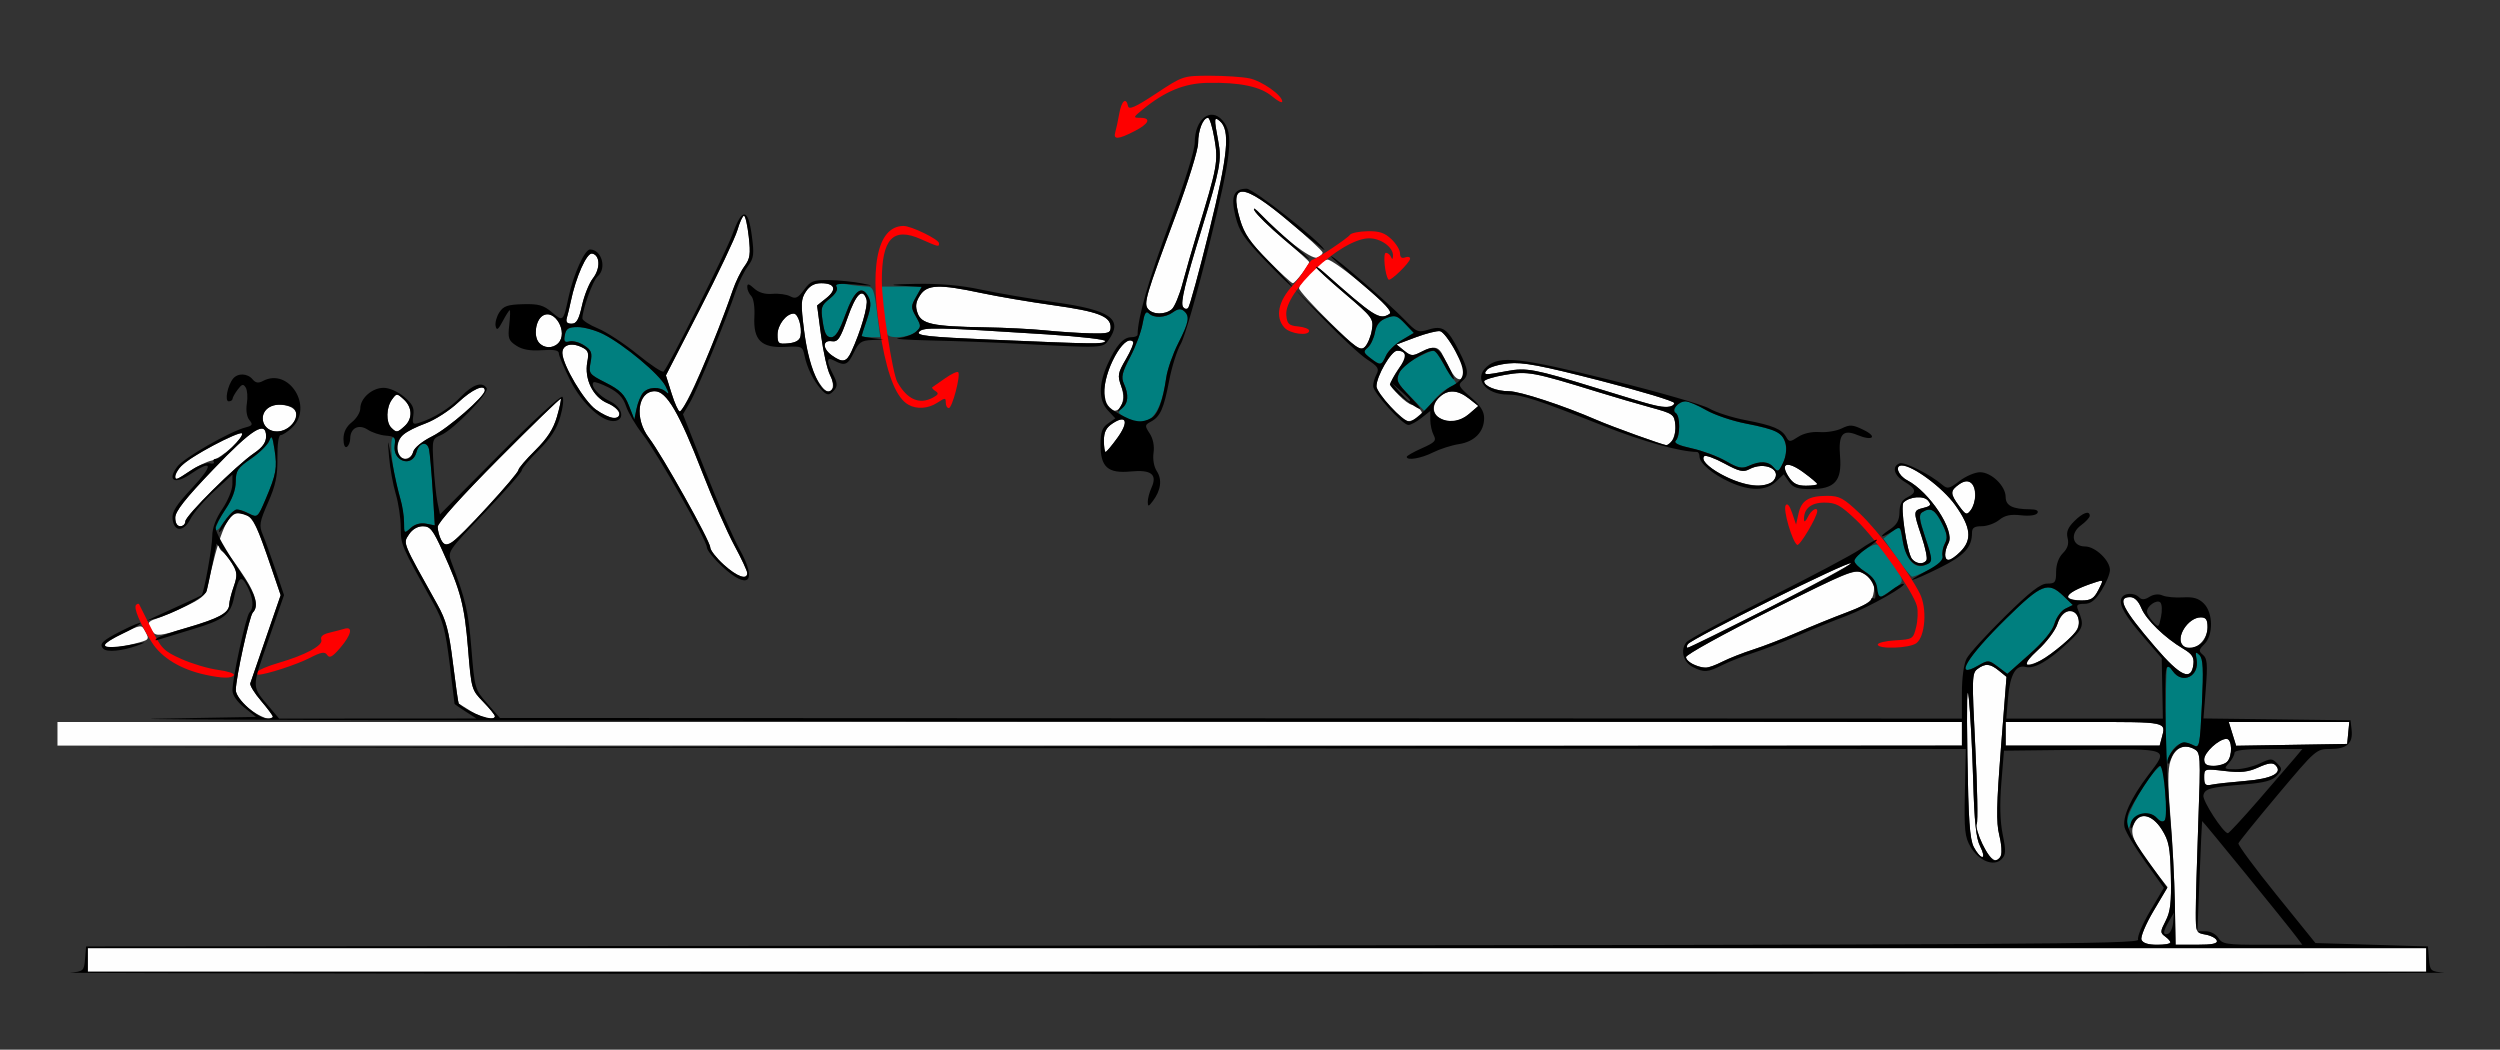 <?xml version="1.0" encoding="UTF-8" standalone="no"?>
<!-- Created with Inkscape (http://www.inkscape.org/) -->

<svg
   xmlns:dc="http://purl.org/dc/elements/1.1/"
   xmlns:cc="http://creativecommons.org/ns#"
   xmlns:rdf="http://www.w3.org/1999/02/22-rdf-syntax-ns#"
   xmlns:svg="http://www.w3.org/2000/svg"
   xmlns="http://www.w3.org/2000/svg"
   xmlns:sodipodi="http://sodipodi.sourceforge.net/DTD/sodipodi-0.dtd"
   xmlns:inkscape="http://www.inkscape.org/namespaces/inkscape"
   id="svg3366"
   version="1.1"
   inkscape:version="0.91 r13725"
   width="694.393"
   height="291.562"
   viewBox="0 0 694.393 291.562"
   sodipodi:docname="bb950800.svg">
  <rect x="0" y="0" width="694.393" height="291.562" fill="#333333" stroke="none"/>
  <defs
     id="defs3370" />
  <sodipodi:namedview
     pagecolor="#ffffff"
     bordercolor="#666666"
     borderopacity="1"
     objecttolerance="10"
     gridtolerance="10"
     guidetolerance="10"
     inkscape:pageopacity="0"
     inkscape:pageshadow="2"
     inkscape:window-width="1389"
     inkscape:window-height="740"
     id="namedview3368"
     showgrid="false"
     inkscape:zoom="1.8001346"
     inkscape:cx="347.19626"
     inkscape:cy="145.78125"
     inkscape:window-x="0"
     inkscape:window-y="0"
     inkscape:window-maximized="0"
     inkscape:current-layer="svg3366" />
  <g
     id="g3376"
     transform="translate(-1.791,-1.961)">
    <path
       style="fill:#fefefe"
       d="m 26.168,268.594 0,-3.281 324.766,0 324.766,0 0,3.281 0,3.281 -324.766,0 -324.766,0 0,-3.281 z m 570.429,-5.632 c -0.299,-0.78 1.205,-4.359 3.358,-7.995 l 3.898,-6.582 -2.722,-3.489 c -6.374,-8.169 -7.792,-11.022 -6.792,-13.66 1.472,-3.885 5.085,-3.364 7.92,1.142 1.967,3.125 2.313,4.908 2.503,12.891 0.175,7.372 -0.12,9.919 -1.446,12.477 -1.529,2.948 -1.541,3.305 -0.155,4.322 2.369,1.738 1.811,2.308 -2.256,2.308 -2.495,0 -3.95,-0.477 -4.308,-1.413 z m 9.28,-10.073 c -0.109,-6.315 -0.663,-17.085 -1.232,-23.931 -0.766,-9.213 -0.76,-13.283 0.021,-15.658 1.182,-3.592 3.656,-4.852 6.514,-3.318 1.86,0.998 1.889,1.493 1.204,20.443 -0.386,10.681 -0.702,21.944 -0.702,25.031 0,5.464 0.071,5.624 2.727,6.094 1.5,0.265 2.902,1.01 3.115,1.654 0.284,0.855 -1.21,1.171 -5.53,1.17 l -5.919,-0.002 -0.197,-11.483 z m -53.496,-16.542 c -1.179,-2.525 -1.866,-5.042 -1.526,-5.593 0.34,-0.551 0.151,-10.176 -0.418,-21.389 -0.969,-19.078 -0.929,-20.465 0.611,-21.595 2.218,-1.627 3.498,-1.521 5.977,0.492 l 2.092,1.699 -1.555,19.783 c -1.222,15.541 -1.325,20.701 -0.48,24.064 2.028,8.079 -1.28,9.865 -4.701,2.538 z m -2.356,0.891 c -1.128,-2.189 -1.497,-7.495 -1.777,-25.547 -0.228,-14.75 -0.087,-20.305 0.4,-15.753 0.414,3.867 0.954,14.044 1.2,22.614 0.34,11.839 0.81,16.288 1.959,18.516 0.831,1.613 1.091,2.932 0.577,2.932 -0.514,0 -1.575,-1.243 -2.359,-2.762 z m 63.993,-19.343 c 0,-2.451 0.007,-2.453 5.696,-1.791 4.497,0.524 6.471,0.313 9.377,-1.002 2.725,-1.233 3.954,-1.391 4.732,-0.611 2.146,2.153 -0.964,3.775 -8.408,4.387 -3.955,0.325 -8.137,0.789 -9.293,1.03 -1.757,0.367 -2.103,0.036 -2.103,-2.014 z m 0,-5.014 c 0,-1.936 4.093,-5.693 6.201,-5.693 1.598,0 1.714,4.81 0.154,6.375 -0.617,0.619 -2.299,1.125 -3.738,1.125 -1.961,0 -2.617,-0.453 -2.617,-1.807 z m -596.262,-7.099 0,-3.281 264.486,0 264.486,0 0,3.281 0,3.281 -264.486,0 -264.486,0 0,-3.281 z m 541.121,0 0,-3.281 21.963,0 c 23.274,0 22.601,-0.14 21.374,4.453 l -0.564,2.109 -21.386,0 -21.386,0 0,-3.281 z m 62.99,0.021 -1.029,-3.302 16.742,0 16.742,0 -0.293,3.047 -0.293,3.047 -15.421,0.256 -15.421,0.256 -1.029,-3.302 z M 70.794,198.628 c -2.158,-1.768 -3.505,-3.68 -3.505,-4.975 0,-3.391 3.774,-20.601 4.731,-21.574 1.613,-1.64 0.9,-4.844 -2.111,-9.496 -3.849,-5.945 -7.293,-10.176 -7.293,-8.96 0,0.525 0.455,1.236 1.01,1.58 0.556,0.344 1.761,1.865 2.679,3.379 1.472,2.428 1.523,3.162 0.433,6.226 -0.68,1.91 -1.255,4.16 -1.277,4.999 -0.065,2.427 -2.197,3.626 -11.455,6.444 -7.874,2.396 -8.788,2.502 -9.848,1.141 -1.648,-2.117 -1.468,-2.799 0.935,-3.538 1.157,-0.356 4.725,-1.866 7.929,-3.356 4.636,-2.155 5.935,-3.233 6.361,-5.275 2.897,-13.905 5.677,-20.935 8.216,-20.782 4.18,0.252 4.81,1.274 9.769,15.835 l 2.382,6.995 -4.051,11.755 c -2.228,6.465 -4.201,12.194 -4.385,12.73 -0.184,0.536 1.148,2.712 2.961,4.837 1.813,2.124 3.295,4.111 3.295,4.416 0,1.469 -3.637,0.191 -6.776,-2.381 z m 61.916,0.948 c -1.799,-1.089 -3.379,-2.074 -3.511,-2.19 -0.132,-0.116 -0.851,-5.158 -1.599,-11.205 -1.125,-9.098 -1.873,-11.913 -4.334,-16.322 -9.82,-17.589 -9.547,-16.917 -7.907,-19.428 0.944,-1.445 2.39,-2.306 3.874,-2.306 2.036,0 2.808,0.968 5.51,6.915 5.04,11.094 6.074,15.07 7.055,27.116 0.914,11.221 0.97,11.419 4.19,14.726 1.795,1.844 3.264,3.651 3.264,4.016 0,1.298 -3.321,0.627 -6.542,-1.323 z m 467.757,-17.841 c -9.161,-10.684 -10.794,-13.922 -7.022,-13.922 1.213,0 2.299,1.061 3.132,3.062 1.356,3.256 6.496,8.242 11.626,11.278 2.456,1.454 3.053,2.361 2.829,4.298 -0.555,4.801 -3.551,3.464 -10.564,-4.716 z m -128.271,4.798 c -1.157,-0.466 -2.103,-1.396 -2.103,-2.065 0,-0.669 10.482,-6.461 23.293,-12.87 21.34,-10.676 23.497,-11.56 25.727,-10.54 2.875,1.314 3.728,3.107 2.953,6.204 -0.445,1.777 -2.009,2.8 -7.344,4.799 -3.728,1.397 -9.933,3.919 -13.788,5.603 -3.855,1.684 -9.322,3.8 -12.15,4.702 -2.827,0.902 -6.701,2.426 -8.608,3.386 -3.825,1.927 -4.881,2.03 -7.981,0.78 z m 95.59,-3.981 c 2.439,-2.215 4.885,-5.467 5.464,-7.266 1.22,-3.786 4.712,-5.042 5.663,-2.036 0.844,2.668 -0.145,4.434 -4.463,7.965 -4.625,3.782 -7.413,5.347 -9.526,5.347 -1.003,0 0.013,-1.422 2.861,-4.01 z M 30.841,181.133 c 0,-0.408 2.303,-1.875 5.118,-3.26 4.947,-2.434 5.15,-2.458 6.075,-0.726 1.36,2.548 1.381,2.523 -3.196,3.679 -4.867,1.229 -7.997,1.349 -7.997,0.307 z m 439.741,-0.23 c 0.935,-1.518 45.306,-23.527 45.306,-22.473 0,0.794 -43.839,23.445 -45.375,23.445 -0.291,0 -0.26,-0.437 0.069,-0.972 z m 137.518,0.347 c -2.16,-2.167 1.441,-7.812 4.984,-7.812 1.444,0 1.869,0.625 1.869,2.746 0,4.129 -4.484,7.444 -6.854,5.067 z M 576.186,167.841 c -0.517,-0.839 2.76,-2.602 7.842,-4.22 2.057,-0.655 2.066,-0.621 0.596,2.232 -1.227,2.38 -2.063,2.897 -4.685,2.897 -1.756,0 -3.444,-0.409 -3.752,-0.909 z m -373.379,-9.044 c -2.058,-1.865 -3.741,-4.019 -3.741,-4.787 0,-1.735 -13.429,-25.742 -17.003,-30.395 -4.143,-5.395 -3.2,-12.99 1.613,-12.99 3.26,0 6.762,5.984 13.169,22.5 2.9,7.477 6.899,16.599 8.887,20.272 1.987,3.673 3.614,7.153 3.614,7.734 0,2.036 -2.832,1.026 -6.539,-2.334 z m 330.055,-1.583 c -1.376,-1.663 -3.325,-14.722 -2.341,-15.685 1.698,-1.661 5.595,-1.968 6.781,-0.534 0.997,1.205 0.804,1.523 -1.238,2.037 -2.909,0.732 -2.917,0.855 -0.524,7.983 1.042,3.104 1.648,6.043 1.347,6.533 -0.782,1.27 -2.84,1.099 -4.025,-0.334 z m 9.195,-1.182 c 0,-0.807 0.432,-2.278 0.96,-3.268 1.814,-3.401 -5.266,-14.138 -11.474,-17.399 -2.537,-1.333 -3.562,-4.115 -1.516,-4.115 3.065,0 11.38,6.168 14.829,11 4.396,6.158 4.782,9.605 1.448,12.948 -2.631,2.639 -4.248,2.956 -4.248,0.833 z m -417.718,-4.084 c -0.536,-1.004 -0.974,-2.645 -0.974,-3.646 0,-1.108 6.623,-8.485 16.932,-18.858 9.313,-9.371 17.073,-16.896 17.246,-16.723 0.173,0.173 -0.305,2.432 -1.061,5.02 -0.989,3.385 -2.682,5.996 -6.031,9.306 -2.561,2.53 -4.656,4.983 -4.656,5.45 0,1.155 -16.683,19.236 -18.795,20.37 -1.297,0.696 -1.912,0.484 -2.661,-0.92 z m -73.871,-6.204 c 0,-1.757 2.752,-5.255 10.514,-13.359 10.898,-11.38 14.72,-13.769 14.72,-9.2 0,1.67 -0.987,3.045 -3.337,4.647 -4.984,3.398 -19.093,17.397 -19.093,18.945 0,0.741 -0.631,1.348 -1.402,1.348 -0.878,0 -1.402,-0.889 -1.402,-2.38 z m 495.48,-3.237 c -2.53,-3.432 -2.527,-4.233 0.017,-6.021 1.504,-1.056 2.363,-1.163 3.271,-0.407 1.566,1.304 1.541,5.466 -0.047,7.562 -1.121,1.48 -1.382,1.389 -3.241,-1.134 z m -64.172,-7.836 c -4.88,-2.282 -7.74,-4.876 -6.618,-6.001 0.361,-0.363 2.875,0.544 5.585,2.014 4.062,2.204 5.272,2.489 6.891,1.619 4.258,-2.286 9.311,0.08 6.76,3.164 -1.702,2.057 -7.265,1.706 -12.617,-0.797 z m 16.843,-0.24 c -2.524,-3.864 -0.43,-4.552 4.018,-1.32 2.148,1.561 3.906,3.046 3.906,3.301 0,0.255 -1.424,0.463 -3.164,0.463 -2.378,0 -3.56,-0.607 -4.76,-2.444 z M 50.467,134.166 c 0,-1.936 3.733,-4.931 10.631,-8.529 4.048,-2.111 7.594,-3.604 7.88,-3.318 0.956,0.959 -5.676,6.962 -8.341,7.549 -1.447,0.319 -4.136,1.604 -5.975,2.856 -3.672,2.5 -4.195,2.68 -4.195,1.442 z M 112.773,128.75 c -1.195,-1.199 -0.611,-4.72 1.012,-6.102 0.9,-0.766 3.726,-2.168 6.282,-3.115 2.556,-0.947 6.595,-3.55 8.975,-5.784 3.913,-3.672 7.406,-5.241 7.406,-3.327 0,1.655 -10.144,10.493 -14.599,12.719 -2.795,1.397 -4.994,3.191 -5.286,4.312 -0.486,1.865 -2.528,2.563 -3.791,1.296 z m 195.639,-4.423 c 0,-2.385 0.605,-3.571 2.436,-4.775 3.852,-2.532 4.538,-0.432 1.316,4.03 -1.556,2.155 -3.037,3.918 -3.291,3.918 -0.254,0 -0.461,-1.428 -0.461,-3.173 z m 148.131,-1.403 c -4.112,-1.465 -9.159,-3.395 -11.215,-4.289 -9.262,-4.025 -21.405,-8.01 -24.407,-8.01 -3.448,0 -6.902,-1.376 -6.902,-2.749 0,-0.445 2.628,-1.258 5.841,-1.807 6.271,-1.073 7.774,-0.793 25.935,4.819 4.369,1.35 10.888,3.26 14.486,4.243 6.241,1.706 6.556,1.926 6.839,4.796 0.271,2.738 -1.052,5.726 -2.515,5.68 -0.323,-0.01 -3.951,-1.217 -8.063,-2.683 z M 75.888,120.75 c -2.499,-2.507 -0.56,-6.375 3.195,-6.375 5.028,0 6.658,2.919 3.321,5.948 -2.008,1.823 -4.933,2.014 -6.515,0.427 z m 34.579,0 c -1.518,-1.523 -1.416,-5.613 0.196,-7.824 1.293,-1.774 1.354,-1.774 3.271,-0.034 2.409,2.187 2.514,5.371 0.244,7.431 -2.04,1.852 -2.264,1.878 -3.711,0.427 z m 277.502,-5.885 c -2.122,-2.309 -3.857,-4.829 -3.857,-5.6 0,-2.821 4.102,-9.89 5.739,-9.89 2.351,0 3.073,1.743 1.482,3.575 -0.755,0.87 -1.886,2.574 -2.512,3.786 -1.004,1.945 -0.833,2.525 1.457,4.922 1.427,1.494 3.096,2.717 3.708,2.717 0.612,0 1.612,0.603 2.222,1.341 0.886,1.071 0.733,1.543 -0.759,2.344 -2.846,1.528 -3.329,1.322 -7.479,-3.195 z m 13.666,3.185 c -2.121,-1.239 -2.087,-3.912 0.074,-5.873 2.326,-2.112 5.013,-1.948 8.108,0.494 l 2.592,2.046 -2.519,2.173 c -2.68,2.312 -5.585,2.721 -8.255,1.161 z M 167.296,115.722 c -3.257,-2.306 -9.217,-12.342 -9.307,-15.673 -0.061,-2.235 2.346,-3.038 5.197,-1.735 2.005,0.916 2.24,1.484 1.734,4.19 -0.886,4.735 1.574,9.758 5.607,11.449 3.422,1.434 4.544,4.207 1.669,4.126 -0.9,-0.025 -3.104,-1.086 -4.9,-2.357 z m 21.025,-4.485 -1.572,-5.014 9.352,-18.19 c 5.144,-10.004 9.874,-19.983 10.512,-22.174 0.637,-2.191 1.459,-3.984 1.825,-3.984 0.366,0 0.959,2.6 1.318,5.777 0.555,4.923 0.38,6.146 -1.189,8.274 -1.012,1.373 -2.473,4.364 -3.247,6.645 -4.71,13.892 -13.365,33.679 -14.732,33.679 -0.382,0 -1.402,-2.256 -2.267,-5.014 z m 121.223,3.9 c -1.814,-1.82 -1.299,-7.397 1.177,-12.73 2.122,-4.572 4.49,-6.836 5.788,-5.533 0.297,0.298 -0.586,2.47 -1.962,4.826 -2.297,3.933 -2.405,4.554 -1.313,7.584 1.649,4.574 -0.914,8.639 -3.69,5.854 z m 148.867,-1.361 c -2.57,-0.766 -8.708,-2.638 -13.641,-4.16 -16.662,-5.142 -19.058,-5.596 -24.31,-4.597 -6.344,1.207 -6.881,1.173 -5.615,-0.357 0.581,-0.702 3.261,-1.496 5.956,-1.765 3.957,-0.395 8.858,0.527 25.461,4.791 11.308,2.904 20.561,5.703 20.561,6.218 0,1.45 -3.276,1.399 -8.411,-0.131 z m -228.273,-4.322 c -2.509,-3.154 -3.992,-7.784 -4.987,-15.566 -0.965,-7.549 -0.913,-8.81 0.452,-10.9 1.066,-1.632 2.387,-2.363 4.27,-2.363 3.848,0 4.451,1.73 1.442,4.137 l -2.568,2.054 1.102,8.308 c 0.606,4.57 1.725,9.517 2.487,10.995 1.879,3.645 0.143,6.278 -2.199,3.334 z M 405.249,105.733 c -0.756,-1.177 -1.894,-3.299 -2.528,-4.717 -1.297,-2.902 -2.614,-3.167 -6.283,-1.263 -2.257,1.171 -2.765,1.127 -4.641,-0.396 l -2.106,-1.711 5.298,-1.989 c 2.914,-1.094 5.97,-1.859 6.79,-1.702 1.639,0.315 6.575,8.697 6.61,11.224 0.035,2.564 -1.656,2.863 -3.14,0.554 z m -172.331,-5.005 c -2.698,-1.896 -2.753,-4.383 -0.088,-3.99 1.703,0.251 2.332,-0.685 4.374,-6.504 2.341,-6.673 4.197,-8.468 5.265,-5.094 0.51,1.613 -1.581,8.832 -4.192,14.469 -1.367,2.951 -2.434,3.174 -5.359,1.119 z m 138.152,-9.332 c -4.649,-4.564 -8.453,-8.771 -8.453,-9.351 0,-1.727 6.199,-7.982 7.911,-7.982 0.871,0 5.371,3.223 9.999,7.162 6.13,5.217 8.076,7.377 7.168,7.954 -2.741,1.743 -4.148,0.844 -18.303,-11.704 -1.157,-1.025 -2.103,-1.625 -2.103,-1.333 0,0.292 3.617,3.611 8.037,7.375 7.761,6.609 8.019,6.957 7.508,10.115 -0.291,1.799 -1.155,3.898 -1.921,4.666 -1.232,1.236 -2.359,0.446 -9.844,-6.902 z m -219.621,5.692 c -1.51,-1.825 -0.881,-6.2 1.067,-7.423 3.369,-2.116 7.222,4.724 4.307,7.647 -1.518,1.522 -4.015,1.418 -5.374,-0.225 z m 66.308,-2.196 c 0,-2.698 2.414,-5.83 4.495,-5.83 1.24,0 2.366,3.729 1.888,6.254 -0.219,1.161 -1.303,1.81 -3.354,2.009 -2.789,0.27 -3.03,0.077 -3.03,-2.433 z m 59.091,1.401 c -17.276,-0.742 -20.638,-1.108 -19.771,-2.156 1.132,-1.369 4.414,-1.304 35.647,0.708 9.106,0.586 16.336,1.424 16.066,1.861 -0.544,0.884 -2.267,0.861 -31.943,-0.412 z m 15.208,-2.574 c -3.598,-0.37 -11.168,-0.75 -16.822,-0.844 -14.419,-0.239 -17.514,-0.903 -18.595,-3.987 -0.659,-1.881 -0.486,-3.086 0.705,-4.909 1.967,-3.011 5.259,-3.134 17,-0.636 4.602,0.979 13.624,2.512 20.05,3.407 12.364,1.722 15.888,3.071 15.888,6.084 0,1.664 -0.596,1.838 -5.841,1.706 -3.213,-0.081 -8.785,-0.451 -12.383,-0.821 z M 159.238,90.234 c 0.267,-0.902 0.748,-2.906 1.068,-4.453 1.415,-6.841 4.45,-13.679 5.946,-13.393 2.242,0.428 2.363,4.163 0.223,6.891 -1.034,1.319 -2.392,4.692 -3.018,7.497 -0.891,3.994 -1.524,5.099 -2.921,5.099 -1.261,0 -1.641,-0.481 -1.298,-1.641 z m 161.439,-2.437 c -1.283,-1.55 -0.681,-3.588 7.715,-26.122 3.419,-9.176 6.187,-18.117 6.187,-19.984 0,-3.529 1.36,-7.005 2.741,-7.005 0.443,0 1.254,2.637 1.802,5.859 1.069,6.288 0.799,7.751 -4.799,26.016 -1.343,4.383 -3.166,10.711 -4.05,14.062 -0.884,3.352 -2.25,6.621 -3.035,7.266 -1.877,1.542 -5.247,1.494 -6.56,-0.093 z m 9.684,-0.629 c -0.722,-1.171 0.577,-6.557 5.215,-21.633 5.126,-16.66 5.588,-19.113 4.591,-24.386 -1.205,-6.372 -1.167,-6.901 0.395,-5.6 3.006,2.502 2.366,9.248 -2.897,30.545 -2.803,11.344 -5.438,20.978 -5.855,21.41 -0.417,0.432 -1.069,0.281 -1.449,-0.335 z m 23.602,-12.877 c -4.962,-5.016 -6.575,-7.377 -7.749,-11.344 -3.089,-10.433 0.692,-10.329 13.422,0.368 5.237,4.401 9.522,8.364 9.522,8.806 0,0.442 -0.692,1.07 -1.537,1.396 -1.567,0.603 -10.073,-5.931 -15.622,-11.999 -1.603,-1.753 -2.284,-2.154 -1.703,-1.001 0.533,1.057 4.154,4.596 8.046,7.866 3.892,3.269 7.077,6.136 7.077,6.371 0,0.842 -3.879,5.873 -4.528,5.873 -0.364,0 -3.482,-2.85 -6.929,-6.334 z"
       id="path3386"
       inkscape:connector-curvature="0" />
    <path
       style="fill:#007f7f"
       d="m 592.537,230.57 c -0.016,-2.749 5.607,-12.709 8.599,-15.234 1.859,-1.568 2.023,-2.66 2.182,-14.531 0.212,-15.754 0.114,-15.097 1.874,-12.575 2.754,3.944 7.628,1.653 6.712,-3.155 -0.391,-2.053 -0.264,-2.236 0.805,-1.164 1.003,1.007 1.146,3.861 0.679,13.638 -0.56,11.737 -0.679,12.317 -2.352,11.419 -5.149,-2.764 -8.786,3.49 -7.81,13.429 0.723,7.364 0.154,9.044 -2.308,6.809 -2.315,-2.102 -5.762,-1.42 -7.19,1.421 l -1.178,2.344 -0.014,-2.399 z m -35.813,-43.415 c -2.545,-1.916 -2.706,-1.925 -5.5,-0.317 -6.939,3.995 -3.15,-2.31 7.913,-13.167 9.747,-9.566 11.535,-10.264 15.794,-6.171 l 2.602,2.501 -2.084,1.028 c -1.146,0.565 -2.499,2.438 -3.006,4.162 -0.595,2.022 -3.083,5.051 -7.009,8.535 l -6.087,5.402 -2.622,-1.974 z m -33.833,-21.46 c 0.005,-2.328 -0.644,-3.385 -2.995,-4.88 -1.651,-1.05 -3.018,-2.408 -3.037,-3.017 -0.05,-1.523 5.333,-5.244 6.521,-4.508 0.529,0.328 2.409,2.752 4.177,5.386 3.525,5.251 3.705,4.597 -2.33,8.482 -2.325,1.497 -2.343,1.485 -2.336,-1.463 z m 5.7,-8.853 -3.652,-5.273 2.247,-1.825 2.247,-1.825 0.793,4.087 c 1.184,6.102 3.851,8.549 7.082,6.498 1.123,-0.713 1.009,-1.812 -0.744,-7.169 -1.652,-5.048 -1.826,-6.483 -0.859,-7.098 2.292,-1.459 3.515,-0.791 5.424,2.964 1.528,3.004 1.703,4.158 0.87,5.721 -0.574,1.077 -0.851,2.701 -0.614,3.609 0.316,1.214 -0.659,2.182 -3.679,3.654 -2.26,1.102 -4.414,1.987 -4.786,1.967 -0.372,-0.02 -2.319,-2.409 -4.328,-5.309 z M 61.682,148.952 c 0,-0.816 1.254,-3.339 2.787,-5.608 1.833,-2.714 2.793,-5.313 2.804,-7.596 0.015,-3.058 0.524,-3.821 4.285,-6.416 2.348,-1.62 4.612,-3.855 5.032,-4.967 0.631,-1.671 0.882,-1.248 1.447,2.44 0.792,5.171 0.499,6.8 -2.487,13.845 -2.132,5.029 -2.265,5.146 -4.527,3.998 -3.534,-1.794 -4.397,-1.511 -6.97,2.288 -1.314,1.94 -2.37,2.838 -2.37,2.016 z m 52.336,-1.939 c 0,-1.803 -0.622,-5.349 -1.381,-7.88 -1.833,-6.107 -2.796,-15 -1.699,-15.681 0.49,-0.304 0.707,0.591 0.495,2.041 -0.68,4.65 4.868,6.549 6.037,2.067 0.706,-2.709 2.993,-3.186 3.498,-0.73 0.235,1.142 0.69,6.348 1.011,11.568 l 0.584,9.492 -2.436,-0.467 c -1.555,-0.298 -3.1,0.136 -4.272,1.2 -1.792,1.627 -1.836,1.588 -1.836,-1.61 z m 380.456,-15.195 c -1.458,-1.763 -3.766,-1.918 -6.941,-0.466 -1.897,0.867 -2.95,0.649 -6.352,-1.318 -2.243,-1.297 -6.51,-2.889 -9.483,-3.539 -3.72,-0.813 -5.104,-1.484 -4.439,-2.151 1.259,-1.263 1.249,-6.87 -0.014,-7.653 -1.33,-0.825 0.718,-3.257 2.73,-3.242 0.837,0.007 3.414,1.099 5.727,2.429 2.313,1.33 7.277,3.009 11.031,3.732 3.754,0.723 7.639,1.752 8.634,2.286 2.523,1.354 3.281,5.229 1.685,8.611 -1.188,2.516 -1.463,2.656 -2.576,1.312 z M 314.189,117.79 c -1.93,-1.074 -2.007,-1.338 -0.701,-2.425 1.707,-1.421 1.869,-3.763 0.473,-6.835 -0.816,-1.796 -0.502,-3.118 1.772,-7.454 1.52,-2.899 3.061,-7.039 3.426,-9.2 0.48,-2.85 0.944,-3.648 1.686,-2.903 1.421,1.426 4.617,1.284 6.778,-0.301 1.278,-0.938 2.156,-1.042 2.982,-0.354 1.738,1.447 1.457,3.072 -1.554,8.987 -1.498,2.944 -3,7.251 -3.336,9.571 -1.624,11.2 -5.1,14.492 -11.526,10.915 z m -137.711,-3.178 c -1.215,-3.104 -2.455,-4.334 -6.375,-6.327 -4.708,-2.393 -4.847,-2.577 -4.273,-5.648 0.506,-2.708 0.245,-3.404 -1.779,-4.734 -1.305,-0.858 -3.143,-1.357 -4.086,-1.11 -1.378,0.362 -1.631,0.016 -1.291,-1.766 0.346,-1.815 1,-2.216 3.622,-2.216 1.76,0 4.97,0.898 7.134,1.996 5.725,2.904 15.578,11.15 17.219,14.411 0.989,1.966 1.046,2.46 0.187,1.641 -1.677,-1.6 -5.048,-1.475 -6.467,0.24 -0.643,0.777 -1.441,2.752 -1.775,4.389 l -0.607,2.977 -1.509,-3.853 z m 217.019,-2.542 c -3.755,-3.838 -4.013,-4.4 -3.025,-6.574 0.612,-1.347 2.966,-3.291 5.429,-4.484 4.213,-2.04 4.382,-2.051 5.392,-0.349 0.574,0.966 1.985,3.193 3.137,4.949 l 2.093,3.192 -2.204,0.841 c -1.212,0.462 -3.219,2.142 -4.46,3.732 l -2.256,2.891 -4.106,-4.196 z m -11.093,-10.667 c -1.933,-1.491 -2.014,-1.814 -0.726,-2.886 0.797,-0.664 1.703,-2.561 2.012,-4.215 0.409,-2.185 1.291,-3.284 3.224,-4.016 2.358,-0.893 2.943,-0.714 5.125,1.571 l 2.463,2.579 -3.334,1.973 c -1.834,1.085 -3.819,3.04 -4.411,4.344 -1.273,2.803 -1.517,2.839 -4.354,0.65 z M 230.31,91.304 c -0.594,-3.974 -0.437,-4.488 1.963,-6.407 1.734,-1.387 2.353,-2.502 1.845,-3.325 -0.604,-0.981 -0.003,-1.113 2.887,-0.634 2.007,0.333 4.513,0.609 5.568,0.615 1.682,0.009 2.027,0.873 2.813,7.042 l 0.895,7.031 -2.579,0 c -1.418,0 -2.579,-0.136 -2.579,-0.302 0,-0.166 0.661,-2.247 1.468,-4.625 1.141,-3.359 1.231,-4.768 0.404,-6.317 -1.82,-3.411 -3.913,-1.794 -6.363,4.915 -1.683,4.611 -2.767,6.328 -3.993,6.328 -1.284,0 -1.836,-1.024 -2.329,-4.321 z m 17.918,3.541 c -0.264,-0.429 -0.768,-3.593 -1.119,-7.031 l -0.639,-6.252 5.693,0 5.693,0 -1.592,2.812 c -1.487,2.627 -1.49,2.993 -0.04,5.555 1.455,2.57 1.45,2.836 -0.073,4.219 -1.711,1.553 -7.104,2.027 -7.923,0.696 z"
       id="path3382"
       inkscape:connector-curvature="0" />
    <path
       style="fill:#fe0000"
       d="m 58.879,189.391 c -6.849,-1.479 -12.193,-4.707 -14.912,-9.008 -3.284,-5.195 -5.149,-9.635 -4.373,-10.413 0.326,-0.327 0.698,-0.419 0.827,-0.204 0.129,0.215 1.621,3.19 3.318,6.612 2.84,5.729 3.505,6.41 8.411,8.613 2.93,1.316 7.527,2.683 10.216,3.038 2.689,0.355 4.662,1.014 4.384,1.465 -0.58,0.942 -3.191,0.908 -7.871,-0.103 z m 14.448,-0.892 c 0.297,-0.482 2.938,-1.575 5.868,-2.43 7.513,-2.191 12.438,-4.864 11.84,-6.426 -0.319,-0.835 0.431,-1.508 2.133,-1.916 1.444,-0.346 3.362,-0.848 4.261,-1.116 2.504,-0.746 1.99,1.639 -1.141,5.299 -2.135,2.496 -2.969,2.956 -3.612,1.99 -0.677,-1.017 -1.613,-0.857 -4.934,0.846 -3.586,1.839 -12.033,4.585 -14.201,4.617 -0.416,0.007 -0.513,-0.383 -0.216,-0.865 z m 450.038,-7.513 c 0,-0.489 2.208,-1.016 4.907,-1.172 4.782,-0.276 4.928,-0.369 5.741,-3.67 0.459,-1.863 0.562,-4.475 0.23,-5.804 -1.007,-4.024 -11.308,-18.653 -16.812,-23.874 -4.471,-4.242 -5.676,-4.904 -8.93,-4.904 -3.759,0 -5.792,1.754 -5.633,4.86 0.035,0.678 0.52,0.284 1.077,-0.876 0.902,-1.876 2.598,-2.926 2.598,-1.609 0,1.59 -4.879,9.796 -5.569,9.368 -1.367,-0.847 -3.968,-9.736 -3.21,-10.966 0.453,-0.736 1.093,0.007 1.8,2.088 l 1.097,3.229 0.681,-3.055 c 0.817,-3.666 2.849,-4.914 8,-4.914 3.369,0 4.51,0.621 9.033,4.912 5.139,4.876 13.525,16.053 16.653,22.196 2.091,4.107 1.537,11.991 -0.971,13.83 -1.935,1.419 -10.691,1.715 -10.691,0.36 z m -269.32,-66.646 c -3.154,-1.846 -5.505,-7.425 -7.331,-17.391 -3.699,-20.196 -1.486,-32.107 5.987,-32.233 2.143,-0.036 9.915,3.745 9.915,4.824 0,1.056 -0.115,1.029 -5.047,-1.159 -7.734,-3.432 -10.841,-0.122 -10.841,11.546 0,6.501 2.949,25.729 4.321,28.169 2.725,4.848 6.118,6.324 9.886,4.301 1.519,-0.816 1.662,-1.207 0.667,-1.824 -0.697,-0.432 -1.069,-0.916 -0.827,-1.074 0.242,-0.159 1.84,-1.273 3.551,-2.477 1.711,-1.204 3.335,-1.963 3.61,-1.688 0.761,0.763 -1.648,9.977 -2.608,9.977 -0.463,0 -0.841,-0.681 -0.841,-1.514 0,-1.394 -0.183,-1.394 -2.304,0 -2.583,1.698 -5.797,1.912 -8.138,0.542 z M 358.556,92.973 c -2.66,-2.948 -1.76,-7.397 2.39,-11.82 0.998,-1.064 2.504,-3.094 3.346,-4.512 0.842,-1.418 1.789,-2.578 2.104,-2.578 0.838,0 9.665,-5.871 10.382,-6.905 0.336,-0.484 2.509,-0.921 4.831,-0.972 3.261,-0.071 4.769,0.425 6.633,2.181 1.327,1.25 2.412,3.03 2.412,3.955 0,1.11 0.477,1.499 1.402,1.143 0.771,-0.297 1.402,-0.152 1.402,0.323 0,1.074 -5.443,6.381 -5.982,5.832 -0.991,-1.008 -1.632,-7.432 -0.742,-7.432 0.528,0 1.173,0.527 1.432,1.172 0.306,0.759 0.497,0.646 0.545,-0.323 0.119,-2.407 -3.459,-4.976 -6.796,-4.881 -7.732,0.22 -23.474,14.94 -22.846,21.363 0.238,2.434 0.698,2.867 3.314,3.12 1.671,0.162 3.037,0.689 3.037,1.172 0,1.569 -5.274,0.926 -6.864,-0.836 z m -46.987,-54.301 c 0.264,-0.902 0.76,-3.223 1.102,-5.156 0.634,-3.59 1.904,-4.666 2.447,-2.074 0.23,1.095 2.1,0.254 7.779,-3.498 7.45,-4.922 7.503,-4.939 14.953,-4.944 4.112,-0.003 9.041,0.322 10.954,0.723 3.505,0.733 9.14,4.707 9.14,6.445 0,0.516 -1.264,-0.129 -2.808,-1.433 -3.239,-2.734 -8.992,-3.943 -17.898,-3.762 -6.511,0.133 -11.82,2.311 -18.079,7.418 -2.654,2.165 -2.691,2.288 -0.701,2.293 3.209,0.007 2.515,1.631 -1.598,3.736 -4.543,2.325 -5.916,2.391 -5.29,0.253 z"
       id="path3380"
       inkscape:connector-curvature="0" />
    <path
       style="fill:#000000"
       d="m 21.208,272.129 c 3.768,-0.343 3.93,-0.489 4.206,-3.821 l 0.287,-3.464 285.25,-0.236 c 253.573,-0.21 285.19,-0.393 284.711,-1.647 -0.297,-0.777 1.187,-4.328 3.305,-7.904 l 3.845,-6.493 -5.155,-7.208 c -2.835,-3.964 -5.419,-8.263 -5.742,-9.554 -0.704,-2.814 1.718,-8.187 6.558,-14.545 5.757,-7.564 6.375,-7.327 -18.333,-7.04 l -21.729,0.252 -0.73,8.906 c -0.488,5.954 -0.364,10.713 0.374,14.357 0.947,4.678 0.898,5.657 -0.347,6.906 -2.113,2.12 -6.324,0.424 -8.584,-3.457 -1.598,-2.745 -1.795,-4.639 -1.573,-15.159 L 547.806,210 282.548,209.767 17.29,209.535 l 264.72,-0.238 264.72,-0.238 0,-3.28 0,-3.28 -264.72,-0.213 C 136.414,202.169 29.802,201.853 45.095,201.584 l 27.805,-0.49 -3.272,-2.618 c -2.034,-1.627 -3.272,-3.434 -3.272,-4.773 0,-3.43 3.766,-20.644 4.731,-21.625 1.298,-1.32 1.067,-3.989 -0.633,-7.285 -1.689,-3.276 -2.459,-2.636 -3.628,3.02 -1.022,4.944 -2.786,6.305 -11.581,8.936 -4.427,1.324 -8.679,2.623 -9.45,2.885 -0.878,0.299 -1.053,0.163 -0.467,-0.366 0.514,-0.464 4.299,-1.8 8.411,-2.97 8.619,-2.452 11.665,-4.115 11.723,-6.397 0.023,-0.89 0.589,-3.158 1.259,-5.039 1.314,-3.691 0.954,-4.93 -2.737,-9.407 l -2.073,-2.514 -1.145,5.795 c -0.63,3.187 -1.342,6.539 -1.583,7.449 -0.42,1.585 -9.443,6.38 -14.322,7.611 l -2.336,0.589 2.336,-1.109 c 1.285,-0.61 4.65,-2.152 7.477,-3.427 2.827,-1.275 5.273,-2.424 5.436,-2.553 0.663,-0.525 2.975,-13.312 2.975,-16.452 0,-2.198 0.972,-4.814 2.787,-7.5 1.533,-2.269 2.794,-5.349 2.804,-6.845 l 0.017,-2.719 -5.028,4.594 c -2.765,2.527 -5.741,5.99 -6.612,7.697 -1.891,3.702 -4.575,3.717 -5.002,0.028 -0.225,-1.944 0.957,-3.813 5.481,-8.664 5.952,-6.382 5.725,-8.033 -0.519,-3.782 -4.403,2.997 -6.54,1.797 -3.669,-2.061 1.815,-2.439 14.606,-9.786 19.007,-10.917 1.922,-0.494 2.077,-0.797 1.047,-2.042 -0.729,-0.881 -1.009,-2.701 -0.705,-4.581 0.278,-1.716 0.138,-3.714 -0.309,-4.441 -0.669,-1.086 -1.065,-0.988 -2.223,0.549 -0.775,1.029 -1.422,2.187 -1.439,2.574 -0.016,0.387 -0.496,0.703 -1.066,0.703 -1.188,0 -0.326,-4.447 1.225,-6.323 1.316,-1.59 3.999,-1.486 5.402,0.209 0.833,1.007 1.615,1.135 2.857,0.469 7.247,-3.891 14.175,7.238 8.081,12.981 -1.19,1.121 -2.6,2.038 -3.134,2.038 -0.583,0 -0.943,2.529 -0.901,6.328 0.056,5.017 -0.482,7.586 -2.597,12.403 -2.387,5.437 -2.542,6.372 -1.479,8.906 0.653,1.557 2.251,5.978 3.549,9.823 l 2.361,6.992 -4.355,12.544 c -4.737,13.643 -4.764,12.581 0.482,18.785 l 2.51,2.968 27.397,-0.016 27.397,-0.016 -3.037,-1.951 c -1.671,-1.073 -3.037,-2.031 -3.037,-2.129 0,-0.098 -0.615,-5.147 -1.366,-11.221 -1.131,-9.142 -1.877,-11.96 -4.337,-16.371 -9.242,-16.568 -9.207,-16.488 -9.229,-21.351 -0.012,-2.625 -0.643,-6.844 -1.403,-9.375 -0.76,-2.531 -1.591,-7.133 -1.847,-10.227 -0.462,-5.581 -0.455,-5.569 0.849,1.406 0.723,3.867 1.764,8.505 2.314,10.306 0.55,1.801 0.999,4.714 0.999,6.473 0,3.12 0.045,3.158 1.836,1.531 1.172,-1.064 2.717,-1.498 4.272,-1.2 l 2.436,0.467 -0.584,-9.492 c -0.321,-5.221 -0.776,-10.426 -1.011,-11.568 -0.505,-2.456 -2.792,-1.979 -3.498,0.73 -1.142,4.381 -6.72,2.602 -6.057,-1.931 0.313,-2.142 0.006,-2.473 -2.468,-2.663 -1.554,-0.119 -3.811,-0.863 -5.014,-1.654 -2.516,-1.654 -4.866,-0.448 -4.866,2.497 0,0.938 -0.421,1.966 -0.935,2.284 -0.543,0.337 -0.935,-0.593 -0.935,-2.22 0,-1.87 0.776,-3.412 2.336,-4.643 1.285,-1.014 2.336,-2.732 2.336,-3.818 0,-2.824 3.278,-5.724 6.47,-5.724 1.596,0 3.963,1.039 5.691,2.498 2.337,1.973 2.877,3.059 2.568,5.168 -0.343,2.343 -0.152,2.597 1.552,2.07 4.12,-1.275 8.614,-4.082 11.706,-7.31 3.23,-3.373 5.931,-4.258 7.117,-2.333 0.79,1.281 -9.268,11.616 -12.687,13.037 -2.466,1.025 -2.497,1.147 -2.079,8.252 0.234,3.966 0.733,8.688 1.109,10.493 l 0.684,3.281 16.6,-16.732 c 9.23,-9.303 16.956,-16.375 17.402,-15.928 0.446,0.447 0.188,2.904 -0.581,5.534 -0.997,3.411 -2.68,6.012 -6.038,9.33 -2.561,2.53 -4.658,5.038 -4.66,5.573 -0.002,0.535 -4.652,5.824 -10.334,11.754 -10.143,10.586 -10.31,10.832 -9.261,13.594 4.039,10.633 4.747,13.677 5.591,24.044 0.919,11.287 0.956,11.413 4.43,15.377 l 3.503,3.997 203.037,0.088 203.037,0.088 0,-7.078 c 0,-4.274 0.523,-8.081 1.319,-9.609 0.726,-1.392 5.503,-6.645 10.617,-11.672 7.018,-6.899 9.903,-9.141 11.765,-9.141 2.197,0 2.467,-0.36 2.467,-3.281 0,-2.04 0.713,-3.996 1.883,-5.171 1.314,-1.318 1.711,-2.58 1.312,-4.172 -0.422,-1.687 0.051,-2.906 1.812,-4.673 2.414,-2.422 4.338,-3.101 4.338,-1.532 0,0.473 -1.103,1.665 -2.451,2.65 -3.128,2.286 -2.423,5.866 1.154,5.866 2.812,0 6.904,3.875 6.904,6.539 0,1.065 -1.057,3.615 -2.348,5.668 -1.753,2.786 -2.962,3.731 -4.773,3.731 -1.943,0 -2.291,0.326 -1.751,1.641 1.818,4.429 1.624,5.047 -2.92,9.292 -5.361,5.008 -9.255,7.216 -11.628,6.594 -2.695,-0.707 -4.334,2.148 -4.875,8.489 l -0.5,5.859 21.747,0 21.747,0 -0.161,-8.393 -0.161,-8.393 -4.702,-5.436 c -5.496,-6.353 -7.211,-9.289 -6.505,-11.134 0.602,-1.574 3.506,-1.761 4.944,-0.319 0.725,0.728 1.536,0.686 2.867,-0.148 1.147,-0.718 2.528,-0.865 3.615,-0.383 0.968,0.429 3.512,0.671 5.654,0.539 2.917,-0.18 4.383,0.249 5.841,1.712 2.58,2.588 2.656,8.741 0.14,11.265 -1.603,1.608 -1.646,1.946 -0.383,2.998 1.175,0.978 1.31,2.627 0.774,9.419 l -0.65,8.234 20.425,0.253 20.425,0.253 0.301,2.635 c 0.431,3.769 -1.295,5.334 -5.883,5.334 -3.925,0 -4.021,0.084 -14.605,12.68 -5.86,6.974 -10.786,13.064 -10.946,13.534 -0.16,0.47 4.586,6.893 10.548,14.274 l 10.84,13.419 15.62,0.469 15.62,0.469 0.287,3.464 c 0.276,3.331 0.438,3.478 4.206,3.821 2.155,0.196 -146.222,0.356 -329.726,0.356 -183.505,0 -331.881,-0.16 -329.726,-0.356 z m 654.493,-3.535 0,-3.281 -324.766,0 -324.766,0 0,3.281 0,3.281 324.766,0 324.766,0 0,-3.281 z m -71.028,-4.819 c 0,-0.33 -0.68,-1.099 -1.512,-1.709 -1.387,-1.017 -1.374,-1.375 0.155,-4.322 1.326,-2.557 1.621,-5.104 1.446,-12.477 -0.19,-7.982 -0.536,-9.765 -2.503,-12.891 -2.701,-4.293 -6.436,-5.016 -7.838,-1.518 -0.518,1.294 -0.868,1.548 -0.904,0.656 -0.141,-3.45 5.14,-5.05 7.45,-2.257 0.706,0.854 1.54,1.101 2.035,0.605 1.045,-1.049 -0.148,-15.176 -1.282,-15.176 -0.952,0 -7.906,10.524 -8.78,13.286 -0.954,3.016 0.21,5.774 5.652,13.382 l 5.155,7.208 -3.845,6.493 c -2.121,3.581 -3.603,7.126 -3.305,7.906 0.358,0.936 1.813,1.413 4.308,1.413 2.072,0 3.768,-0.27 3.768,-0.6 z m 12.851,-0.572 c -0.214,-0.645 -1.616,-1.389 -3.115,-1.654 -2.655,-0.47 -2.727,-0.63 -2.727,-6.094 0,-3.086 0.316,-14.35 0.702,-25.031 0.685,-18.949 0.656,-19.444 -1.204,-20.443 -2.666,-1.431 -5.281,-0.348 -6.371,2.639 -0.592,1.622 -0.951,1.945 -0.998,0.895 -0.08,-1.777 3.044,-5.391 4.661,-5.391 0.548,0 1.745,0.402 2.661,0.894 1.546,0.83 1.708,0.007 2.255,-11.471 0.466,-9.777 0.324,-12.631 -0.679,-13.638 -1.069,-1.072 -1.196,-0.889 -0.805,1.164 0.893,4.687 -3.942,7.121 -6.596,3.321 -0.947,-1.356 -1.469,-1.562 -1.785,-0.703 -0.752,2.044 -0.042,29.604 1.069,41.527 0.577,6.188 1.146,16.628 1.265,23.201 l 0.217,11.951 5.919,0.002 c 4.32,9.4e-4 5.814,-0.315 5.53,-1.17 z m 22.04,-1.111 c -2.76,-3.677 -26.002,-32.219 -26.116,-32.071 -0.057,0.074 -0.374,6.991 -0.704,15.37 l -0.6,15.234 2.332,0 c 1.319,0 2.838,0.814 3.499,1.875 1.061,1.704 2.179,1.875 12.235,1.875 l 11.068,0 -1.713,-2.283 z m -34.176,-3.883 0.248,-2.74 -1.383,2.344 c -1.713,2.903 -1.802,4.022 -0.281,3.521 0.643,-0.212 1.28,-1.618 1.416,-3.125 z m -47.775,-18.695 c 0.3,-0.783 0.061,-3.35 -0.53,-5.705 -0.844,-3.364 -0.741,-8.523 0.48,-24.064 l 1.555,-19.783 -2.092,-1.699 c -2.479,-2.014 -3.759,-2.119 -5.977,-0.492 -1.54,1.13 -1.579,2.517 -0.611,21.595 0.569,11.213 0.757,20.838 0.418,21.389 -0.865,1.405 3.394,10.184 4.941,10.184 0.699,0 1.516,-0.641 1.816,-1.424 z m -5.805,-2.446 c -1.149,-2.228 -1.619,-6.676 -1.959,-18.516 -0.246,-8.571 -0.786,-18.747 -1.2,-22.614 -0.487,-4.552 -0.628,1.003 -0.4,15.753 0.28,18.052 0.649,23.358 1.777,25.547 0.783,1.519 1.845,2.762 2.359,2.762 0.514,0 0.254,-1.32 -0.577,-2.932 z m 77.199,-12.743 c 4.35,-5.012 8.893,-10.286 10.095,-11.719 L 641.288,210 l -9.429,0 c -6.582,0 -9.429,0.332 -9.429,1.098 0,0.604 -0.696,1.87 -1.547,2.812 -1.471,1.631 -1.382,1.714 1.837,1.714 1.861,0 4.879,-0.715 6.705,-1.589 3.097,-1.482 3.426,-1.484 4.876,-0.029 1.45,1.454 1.443,1.683 -0.098,3.391 -1.249,1.384 -3.402,1.975 -8.816,2.42 -9.77,0.802 -11.176,1.175 -11.588,3.073 -0.313,1.442 5.482,10.402 6.795,10.506 0.276,0.022 4.061,-4.061 8.411,-9.073 z m -3.591,-5.446 c 7.445,-0.612 10.554,-2.234 8.408,-4.387 -0.778,-0.781 -2.006,-0.622 -4.732,0.611 -2.906,1.315 -4.88,1.525 -9.377,1.002 -5.689,-0.662 -5.696,-0.66 -5.696,1.791 0,2.05 0.346,2.381 2.103,2.014 1.157,-0.242 5.339,-0.706 9.293,-1.03 z m -5.041,-5.316 c 1.56,-1.565 1.443,-6.375 -0.154,-6.375 -2.108,0 -6.201,3.758 -6.201,5.693 0,1.354 0.656,1.807 2.617,1.807 1.439,0 3.122,-0.506 3.738,-1.125 z m -18.159,-6.609 C 603.442,202.36 604.115,202.5 580.841,202.5 l -21.963,0 0,3.281 0,3.281 21.386,0 21.386,0 0.564,-2.109 z m 51.816,-1.406 0.293,-3.047 -16.742,0 -16.742,0 1.029,3.302 1.029,3.302 15.421,-0.256 15.421,-0.256 0.293,-3.047 z M 77.57,201.008 c 0,-0.305 -1.483,-2.292 -3.295,-4.416 -1.813,-2.124 -3.145,-4.301 -2.961,-4.837 0.184,-0.536 2.157,-6.264 4.385,-12.73 l 4.051,-11.755 -2.382,-6.995 c -4.156,-12.206 -5.157,-14.381 -6.937,-15.083 -3.037,-1.198 -3.846,-0.889 -5.837,2.229 -1.07,1.676 -1.952,2.69 -1.961,2.254 -0.028,-1.41 3.816,-6.239 4.954,-6.225 0.608,0.007 2.153,0.546 3.435,1.197 2.263,1.148 2.395,1.031 4.527,-3.998 2.986,-7.044 3.279,-8.673 2.487,-13.845 -0.565,-3.689 -0.815,-4.111 -1.447,-2.44 -0.42,1.112 -2.684,3.347 -5.032,4.967 -3.761,2.596 -4.27,3.358 -4.285,6.416 -0.011,2.283 -0.97,4.882 -2.804,7.596 -1.533,2.269 -2.786,4.589 -2.785,5.156 0.002,1.394 2.469,5.772 7.242,12.854 3.908,5.799 4.823,8.968 3.096,10.724 -0.957,0.973 -4.731,18.183 -4.731,21.574 0,2.361 5.998,7.828 8.645,7.879 0.9,0.017 1.636,-0.218 1.636,-0.523 z m 61.682,-0.11 c 0,-0.365 -1.469,-2.172 -3.264,-4.016 -3.22,-3.308 -3.276,-3.505 -4.19,-14.726 -0.981,-12.047 -2.016,-16.022 -7.055,-27.116 -2.701,-5.947 -3.473,-6.915 -5.51,-6.915 -1.484,0 -2.93,0.861 -3.874,2.306 -1.64,2.511 -1.914,1.84 7.907,19.428 2.462,4.409 3.209,7.224 4.334,16.322 0.748,6.047 1.467,11.089 1.599,11.205 3.195,2.804 10.053,5.201 10.053,3.513 z m 433.19,-25.707 c 0.507,-1.724 1.86,-3.596 3.006,-4.162 l 2.084,-1.028 -2.602,-2.501 c -4.259,-4.093 -6.047,-3.395 -15.794,6.171 -11.063,10.857 -14.852,17.162 -7.913,13.167 2.795,-1.609 2.955,-1.6 5.5,0.317 l 2.622,1.974 6.087,-5.402 c 3.927,-3.485 6.414,-6.514 7.009,-8.535 z m 38.589,11.258 c 0.224,-1.938 -0.373,-2.845 -2.829,-4.298 -5.13,-3.036 -10.269,-8.022 -11.626,-11.278 -0.833,-2 -1.919,-3.062 -3.132,-3.062 -3.772,0 -2.139,3.238 7.022,13.922 7.014,8.18 10.009,9.517 10.564,4.716 z m -42.512,-0.971 c 3.298,-1.75 9.772,-7.318 10.391,-8.937 0.99,-2.587 -0.374,-5.116 -2.589,-4.8 -1.368,0.195 -2.362,1.343 -3.072,3.545 -0.579,1.798 -3.026,5.051 -5.464,7.266 -4.315,3.919 -3.942,5.408 0.734,2.927 z m 44.965,-5.077 c 0.808,-0.81 1.469,-2.709 1.469,-4.219 0,-2.121 -0.425,-2.746 -1.869,-2.746 -3.543,0 -7.145,5.645 -4.984,7.812 1.101,1.105 3.873,0.668 5.385,-0.848 z m -11.638,-11.096 c -0.931,-0.951 -3.716,0.947 -3.716,2.532 0,0.541 0.732,1.795 1.627,2.787 1.585,1.757 1.644,1.722 2.274,-1.332 0.356,-1.725 0.273,-3.519 -0.185,-3.987 z m -17.223,-3.453 c 1.471,-2.853 1.462,-2.887 -0.596,-2.232 -8.414,2.679 -10.368,5.129 -4.09,5.129 2.622,0 3.459,-0.517 4.685,-2.897 z M 137.24,142.656 c 4.705,-5.119 8.554,-9.69 8.554,-10.157 0,-0.468 2.095,-2.92 4.656,-5.45 3.349,-3.309 5.042,-5.921 6.031,-9.306 0.756,-2.588 1.234,-4.847 1.061,-5.02 -0.173,-0.173 -7.933,7.352 -17.246,16.723 -10.309,10.373 -16.932,17.75 -16.932,18.858 0,1.001 0.438,2.642 0.974,3.646 1.405,2.634 2.985,1.496 12.902,-9.293 z m -83.969,4.122 c 0,-1.548 14.108,-15.547 19.093,-18.945 2.35,-1.602 3.337,-2.977 3.337,-4.647 0,-4.569 -3.821,-2.18 -14.72,9.2 -7.762,8.105 -10.514,11.602 -10.514,13.359 0,1.491 0.524,2.38 1.402,2.38 0.771,0 1.402,-0.606 1.402,-1.348 z m 1.57,-14.175 c 1.937,-1.319 4.27,-2.202 5.183,-1.962 0.913,0.24 1.425,0.053 1.137,-0.415 -0.288,-0.468 0.049,-0.85 0.75,-0.85 1.51,0 7.821,-6.3 7.068,-7.056 -0.781,-0.784 -14.996,6.869 -16.876,9.085 C 50.555,133.229 49.959,135 50.893,135 c 0.234,0 2.011,-1.079 3.948,-2.398 z m 61.722,-5.148 c 0.292,-1.122 2.492,-2.916 5.286,-4.312 4.455,-2.226 14.599,-11.064 14.599,-12.719 0,-1.914 -3.493,-0.345 -7.406,3.327 -2.381,2.234 -6.42,4.837 -8.975,5.784 -5.768,2.138 -7.918,3.916 -7.918,6.55 0,3.673 3.528,4.769 4.414,1.372 z m -34.16,-7.131 c 2.101,-1.907 2.217,-4.615 0.231,-5.379 -3.971,-1.529 -7.867,0.047 -7.867,3.181 0,3.627 4.603,4.952 7.637,2.198 z m 31.776,0 c 2.269,-2.06 2.164,-5.244 -0.244,-7.431 -1.917,-1.74 -1.978,-1.74 -3.271,0.034 -1.612,2.211 -1.714,6.301 -0.196,7.824 1.447,1.451 1.671,1.426 3.711,-0.427 z m 357.784,66.905 c -2.658,-1.344 -3.524,-4.759 -1.751,-6.903 0.658,-0.795 10.889,-6.31 22.735,-12.255 11.846,-5.945 23.297,-12.021 25.446,-13.502 2.149,-1.481 4.244,-2.694 4.656,-2.694 0.412,0 -0.82,1.07 -2.738,2.378 -1.918,1.308 -3.472,2.89 -3.452,3.516 0.02,0.626 1.387,1.988 3.037,3.026 1.97,1.239 3.103,2.769 3.297,4.453 0.35,3.035 0.817,3.118 3.91,0.69 1.285,-1.008 2.757,-1.832 3.271,-1.83 2.08,0.007 -9.628,6.637 -15.808,8.952 -3.642,1.364 -9.776,3.858 -13.631,5.543 -3.855,1.684 -9.322,3.8 -12.15,4.702 -2.827,0.902 -6.701,2.426 -8.608,3.386 -4.073,2.051 -5.089,2.118 -8.215,0.537 z m 8.215,-1.475 c 1.907,-0.961 5.781,-2.485 8.608,-3.386 2.827,-0.902 8.294,-3.018 12.15,-4.702 3.855,-1.684 10.058,-4.205 13.785,-5.602 3.727,-1.397 6.776,-2.949 6.776,-3.45 0,-0.501 0.366,-0.684 0.812,-0.407 0.447,0.277 0.536,-0.851 0.199,-2.507 -0.387,-1.897 -1.544,-3.534 -3.13,-4.427 -2.447,-1.378 -3.166,-1.092 -25.9,10.281 -12.861,6.434 -23.383,12.246 -23.383,12.915 0,1.193 3.026,2.855 5.411,2.972 0.663,0.033 2.766,-0.726 4.673,-1.687 z m 13.288,-15.132 c 12.332,-6.19 22.422,-11.676 22.422,-12.191 0,-1.054 -44.371,20.955 -45.306,22.473 -0.329,0.535 -0.36,0.972 -0.069,0.972 0.291,0 10.62,-5.064 22.952,-11.254 z M 30.53,182.188 c -1.341,-1.345 -0.413,-2.267 5.077,-5.047 3.135,-1.587 5.476,-2.522 5.202,-2.078 -0.274,0.445 -2.629,1.81 -5.232,3.033 -7.794,3.662 -5.584,4.619 5.546,2.401 1.285,-0.256 0.654,0.128 -1.402,0.853 -4.089,1.442 -8.213,1.818 -9.19,0.837 z M 202.316,159.256 c -2.302,-2.128 -4.185,-4.493 -4.185,-5.256 0,-1.978 -13.707,-26.103 -17.883,-31.475 -1.927,-2.478 -3.984,-5.969 -4.572,-7.756 -0.768,-2.334 -2.125,-3.79 -4.818,-5.168 -2.062,-1.055 -3.957,-1.71 -4.212,-1.455 -0.96,0.963 1.481,3.793 4.508,5.226 3.387,1.604 4.349,4.964 1.574,5.5 -3.339,0.645 -9.211,-4.611 -12.524,-11.211 -1.757,-3.5 -3.195,-6.902 -3.194,-7.559 4.3e-4,-0.854 -1.343,-1.102 -4.697,-0.869 -3.288,0.229 -5.424,-0.151 -7.121,-1.266 -2.15,-1.413 -2.371,-2.058 -1.96,-5.717 0.255,-2.268 0.316,-4.124 0.135,-4.124 -0.181,0 -1.054,1.371 -1.941,3.047 -1.27,2.4 -1.688,2.689 -1.971,1.36 -0.197,-0.928 0.268,-2.645 1.033,-3.816 1.147,-1.757 2.301,-2.154 6.584,-2.267 4.322,-0.114 5.669,0.264 8.03,2.257 3.14,2.65 3.127,2.662 4.657,-4.422 1.331,-6.161 4.446,-13.034 5.907,-13.034 3.259,0 4.737,5.296 2.092,7.498 -1.269,1.056 -4.214,9.219 -4.205,11.657 0.002,0.551 1.956,1.807 4.342,2.792 2.386,0.985 7.326,4.22 10.978,7.189 3.652,2.97 6.91,5.117 7.241,4.772 1.486,-1.549 17.301,-33.078 19.122,-38.124 2.683,-7.434 4.348,-7.329 5.372,0.34 0.702,5.256 0.574,6.271 -1.076,8.509 -1.03,1.398 -2.505,4.407 -3.278,6.689 -2.782,8.21 -10.801,27.729 -12.761,31.061 l -2.001,3.403 6.213,15.779 c 3.417,8.679 7.686,18.425 9.485,21.659 5.08,9.128 2.529,11.629 -4.877,4.782 z m 7.03,1.875 c 0,-0.581 -1.626,-4.062 -3.614,-7.734 -1.988,-3.673 -5.987,-12.795 -8.887,-20.272 -6.407,-16.516 -9.909,-22.5 -13.169,-22.5 -4.813,0 -5.756,7.595 -1.613,12.99 3.574,4.653 17.003,28.66 17.003,30.395 0,0.768 1.683,2.922 3.741,4.787 3.707,3.359 6.539,4.37 6.539,2.334 z m -35.514,-44.4 c 0,-0.767 -1.487,-2.017 -3.305,-2.779 -4.033,-1.69 -6.493,-6.713 -5.607,-11.449 0.506,-2.706 0.271,-3.274 -1.734,-4.19 -2.851,-1.303 -5.258,-0.499 -5.197,1.735 0.09,3.331 6.05,13.367 9.307,15.673 3.711,2.627 6.535,3.064 6.535,1.01 z m 6.537,-5.632 c 1.419,-1.715 4.79,-1.84 6.467,-0.24 0.859,0.819 0.803,0.326 -0.187,-1.641 -1.641,-3.261 -11.494,-11.506 -17.219,-14.411 -2.164,-1.098 -5.374,-1.996 -7.134,-1.996 -2.621,0 -3.276,0.4 -3.622,2.216 -0.34,1.782 -0.087,2.128 1.291,1.766 0.942,-0.247 2.781,0.252 4.086,1.11 2.024,1.33 2.285,2.026 1.779,4.734 -0.574,3.071 -0.435,3.255 4.273,5.648 3.92,1.993 5.16,3.223 6.375,6.327 l 1.509,3.853 0.607,-2.977 c 0.334,-1.637 1.133,-3.612 1.775,-4.389 z m 13.356,0.229 c 2.516,-5.072 9.111,-21.427 11.596,-28.757 0.773,-2.281 2.234,-5.271 3.247,-6.645 1.568,-2.128 1.744,-3.351 1.189,-8.274 -0.358,-3.177 -0.951,-5.777 -1.318,-5.777 -0.366,0 -1.188,1.793 -1.825,3.984 -0.637,2.191 -5.368,12.17 -10.512,22.174 l -9.352,18.19 1.572,5.014 c 0.865,2.757 1.885,5.014 2.267,5.014 0.382,0 1.793,-2.215 3.136,-4.922 z M 156.822,97.312 c 2.915,-2.924 -0.938,-9.763 -4.307,-7.647 -1.948,1.223 -2.576,5.598 -1.067,7.423 1.359,1.643 3.856,1.747 5.374,0.225 z m 6.635,-10.537 c 0.626,-2.804 1.984,-6.178 3.018,-7.497 2.139,-2.728 2.019,-6.463 -0.223,-6.891 -1.495,-0.286 -4.531,6.552 -5.946,13.393 -0.32,1.547 -0.8,3.551 -1.068,4.453 -0.343,1.16 0.037,1.641 1.298,1.641 1.397,0 2.03,-1.105 2.921,-5.099 z m 373.505,73.727 c 3.299,-1.771 4.617,-3.013 4.38,-4.125 -0.186,-0.875 0.12,-2.451 0.681,-3.502 0.802,-1.504 0.612,-2.713 -0.894,-5.674 -1.913,-3.761 -3.131,-4.423 -5.439,-2.955 -0.989,0.629 -0.853,1.891 0.701,6.519 2.382,7.093 2.382,7.402 -0.009,8.163 -2.837,0.903 -5.354,-1.882 -6.078,-6.726 -0.613,-4.097 -0.645,-4.129 -2.812,-2.705 -1.206,0.793 -2.522,1.438 -2.926,1.435 -0.404,-0.004 0.504,-0.825 2.016,-1.825 2.084,-1.378 2.763,-2.561 2.804,-4.883 0.039,-2.232 0.64,-3.359 2.215,-4.15 2.691,-1.352 2.499,-2.285 -0.897,-4.356 -2.887,-1.761 -3.503,-4.204 -1.276,-5.061 1.338,-0.515 8.608,3.143 11.869,5.973 1.403,1.217 1.93,1.099 4.761,-1.068 1.751,-1.34 4.32,-2.436 5.708,-2.436 3.154,0 7.112,3.828 7.112,6.879 0,2.427 1.937,3.397 6.831,3.42 1.691,0.008 2.396,0.385 1.981,1.058 -0.384,0.624 -2.223,0.867 -4.558,0.603 -2.901,-0.328 -4.468,0.007 -6.057,1.298 -1.178,0.957 -3.358,1.741 -4.843,1.741 -2.055,0 -2.7,0.437 -2.7,1.831 0,4.033 -2.102,6.311 -8.967,9.719 -8.035,3.988 -10.577,4.572 -3.604,0.828 z m -0.075,-2.955 c 0.302,-0.489 -0.304,-3.429 -1.347,-6.533 -2.394,-7.127 -2.385,-7.25 0.524,-7.983 2.041,-0.514 2.235,-0.832 1.238,-2.037 -1.186,-1.434 -5.083,-1.127 -6.781,0.534 -0.984,0.963 0.966,14.022 2.341,15.685 1.186,1.433 3.243,1.603 4.025,0.334 z m 9.418,-2.349 c 3.333,-3.344 2.948,-6.79 -1.448,-12.948 -3.45,-4.833 -11.765,-11 -14.829,-11 -2.046,0 -1.022,2.782 1.516,4.115 6.208,3.262 13.289,13.999 11.474,17.399 -1.24,2.324 -1.231,4.736 0.017,4.736 0.537,0 2.009,-1.036 3.271,-2.301 z m 4.133,-15.631 c 0.043,-3.532 -1.914,-4.88 -4.473,-3.082 -2.544,1.788 -2.546,2.589 -0.017,6.021 1.859,2.522 2.121,2.614 3.241,1.134 0.67,-0.885 1.232,-2.718 1.249,-4.073 z m -229.847,1.804 c -0.016,-0.878 0.453,-2.659 1.042,-3.957 1.675,-3.688 -0.071,-5.049 -5.771,-4.5 -6.336,0.611 -8.385,-1.193 -8.385,-7.383 0,-3.558 0.425,-4.788 2.05,-5.929 l 2.05,-1.44 -2.05,-2.189 c -2.595,-2.771 -2.633,-7.251 -0.109,-12.832 2.361,-5.22 4.382,-7.517 6.615,-7.517 0.948,0 1.727,-0.316 1.731,-0.703 0.048,-4.77 3.082,-15.351 8.857,-30.888 4.266,-11.476 7.023,-20.313 7.023,-22.506 0,-6.442 4.364,-9.922 7.698,-6.138 3.189,3.62 2.616,9.025 -3.651,34.453 -3.304,13.406 -6.865,25.833 -7.913,27.614 -1.048,1.782 -2.496,6.339 -3.219,10.128 -1.502,7.876 -2.482,10.09 -5.086,11.488 -1.736,0.932 -1.757,1.131 -0.34,3.301 0.937,1.435 1.34,3.461 1.063,5.353 -0.265,1.808 0.114,3.899 0.931,5.151 1.504,2.302 1.105,5.294 -1.096,8.215 -1.226,1.628 -1.417,1.665 -1.442,0.278 z m -8.427,-17.79 c 3.222,-4.462 2.537,-6.562 -1.316,-4.03 -1.831,1.204 -2.436,2.39 -2.436,4.775 0,1.745 0.208,3.173 0.461,3.173 0.254,0 1.735,-1.763 3.291,-3.918 z m 9.319,-5.45 c 1.893,-1.016 3.284,-4.716 4.233,-11.257 0.337,-2.32 1.838,-6.627 3.336,-9.571 3.011,-5.915 3.292,-7.54 1.554,-8.987 -0.826,-0.688 -1.704,-0.584 -2.982,0.354 -2.161,1.585 -5.356,1.727 -6.778,0.301 -0.743,-0.745 -1.206,0.053 -1.686,2.903 -0.364,2.162 -1.906,6.302 -3.426,9.2 -2.273,4.335 -2.588,5.657 -1.772,7.454 1.415,3.116 1.228,5.42 -0.56,6.902 -1.418,1.175 -1.441,1.107 -0.266,-0.785 1.061,-1.709 1.078,-2.648 0.098,-5.368 -1.091,-3.025 -0.982,-3.649 1.314,-7.58 1.376,-2.356 2.259,-4.527 1.962,-4.826 -2.423,-2.431 -8.415,8.466 -7.922,14.408 0.248,2.996 0.845,3.829 4.03,5.633 4.115,2.331 6.247,2.623 8.865,1.218 z m 5.756,-30.242 c 0.785,-0.645 2.15,-3.914 3.035,-7.266 0.884,-3.352 2.707,-9.68 4.05,-14.062 5.598,-18.265 5.868,-19.727 4.799,-26.016 -0.548,-3.223 -1.359,-5.859 -1.802,-5.859 -1.381,0 -2.741,3.476 -2.741,7.005 0,1.867 -2.768,10.808 -6.187,19.984 -8.396,22.534 -8.998,24.571 -7.715,26.122 1.313,1.587 4.683,1.635 6.56,0.093 z M 337.666,66.094 c 5.263,-21.297 5.903,-28.042 2.897,-30.545 -1.563,-1.301 -1.6,-0.771 -0.395,5.6 0.997,5.273 0.535,7.726 -4.591,24.386 -4.638,15.076 -5.937,20.461 -5.215,21.633 0.38,0.616 1.031,0.767 1.449,0.335 0.417,-0.432 3.052,-10.066 5.855,-21.41 z m 144.577,69.765 c -4.742,-2.156 -8.411,-5.261 -8.411,-7.116 0,-0.684 -0.315,-1.246 -0.701,-1.25 -4.728,-0.048 -15.087,-2.928 -25.811,-7.177 -18.539,-7.345 -22.835,-8.753 -26.697,-8.753 -6.224,0 -9.613,-4.433 -5.903,-7.722 3.608,-3.199 8.996,-2.625 34.346,3.663 13.364,3.315 25.752,6.887 27.528,7.938 1.776,1.051 6.32,2.504 10.097,3.229 7.573,1.453 10.006,2.476 11.265,4.733 0.766,1.374 1.052,1.366 3.275,-0.096 1.487,-0.977 3.814,-1.497 5.976,-1.334 1.947,0.147 4.708,-0.31 6.136,-1.015 2.273,-1.123 3.027,-1.072 6.075,0.414 3.987,1.943 2.508,3.172 -1.709,1.42 -4.131,-1.716 -5.342,-0.213 -4.829,5.992 0.559,6.761 -1.488,9.028 -8.153,9.028 -3.696,0 -4.907,-0.411 -6.056,-2.056 l -1.436,-2.056 -2.182,2.056 c -2.764,2.605 -7.228,2.641 -12.809,0.103 z m 12.15,-0.39 c 2.552,-3.084 -2.502,-5.45 -6.76,-3.164 -1.619,0.869 -2.829,0.585 -6.891,-1.619 -2.71,-1.471 -5.223,-2.377 -5.585,-2.014 -2.043,2.049 8.94,8.18 14.682,8.195 1.883,0.005 3.907,-0.616 4.554,-1.397 z m 12.15,0.943 c 0,-0.255 -1.758,-1.74 -3.906,-3.301 -4.448,-3.232 -6.542,-2.545 -4.018,1.32 1.2,1.837 2.382,2.444 4.76,2.444 1.74,0 3.164,-0.208 3.164,-0.463 z m -8.765,-11.134 c -0.772,-3.086 -2.653,-4.051 -11.045,-5.668 -3.754,-0.723 -8.718,-2.403 -11.031,-3.732 -2.313,-1.33 -4.89,-2.423 -5.727,-2.429 -2.012,-0.015 -4.06,2.417 -2.73,3.242 1.263,0.783 1.274,6.39 0.014,7.653 -0.665,0.667 0.719,1.337 4.439,2.151 2.973,0.65 7.24,2.243 9.483,3.539 3.402,1.967 4.455,2.185 6.352,1.318 3.175,-1.451 5.483,-1.296 6.941,0.466 1.112,1.345 1.388,1.204 2.576,-1.312 0.767,-1.625 1.075,-3.838 0.727,-5.229 z m -31.473,-0.998 c 0.612,-0.74 0.979,-2.699 0.815,-4.353 -0.284,-2.87 -0.598,-3.09 -6.839,-4.796 -3.598,-0.983 -10.117,-2.893 -14.486,-4.243 -18.161,-5.612 -19.664,-5.892 -25.935,-4.819 -3.213,0.55 -5.841,1.363 -5.841,1.807 0,1.373 3.454,2.749 6.902,2.749 3.002,0 15.145,3.985 24.407,8.01 4.155,1.806 18.36,6.942 19.278,6.971 0.323,0.01 1.087,-0.587 1.699,-1.327 z m 0.518,-10.374 c 0,-0.516 -9.252,-3.314 -20.561,-6.218 -16.603,-4.264 -21.504,-5.187 -25.461,-4.791 -2.695,0.269 -5.375,1.064 -5.956,1.765 -1.266,1.53 -0.729,1.564 5.615,0.357 5.252,-0.999 7.648,-0.546 24.31,4.597 16.104,4.97 18.289,5.554 20.183,5.39 1.028,-0.089 1.869,-0.584 1.869,-1.099 z m -74.299,14.947 c 0,-0.287 1.896,-1.363 4.213,-2.391 3.645,-1.617 4.086,-2.108 3.271,-3.636 -0.518,-0.971 -0.942,-2.879 -0.942,-4.24 l 0,-2.473 -2.462,1.943 C 395.249,119.126 393.624,120 392.993,120 c -1.639,0 -9.815,-8.999 -9.815,-10.803 0,-0.829 0.43,-2.313 0.954,-3.297 0.807,-1.512 0.408,-2.142 -2.57,-4.069 -1.938,-1.254 -7.31,-6.212 -11.936,-11.019 l -8.411,-8.739 9.151,8.813 c 8.112,7.813 9.309,8.654 10.545,7.414 0.767,-0.769 1.632,-2.87 1.923,-4.669 0.511,-3.158 0.253,-3.505 -7.508,-10.115 -4.42,-3.765 -8.037,-7.083 -8.037,-7.375 0,-0.292 0.946,0.308 2.103,1.333 14.171,12.562 15.559,13.448 18.318,11.694 0.926,-0.589 -1.142,-2.829 -7.774,-8.423 -4.97,-4.192 -8.763,-7.621 -8.43,-7.621 0.873,0 16.159,13.195 20.396,17.606 3.385,3.524 3.76,3.678 6.738,2.761 3.903,-1.202 5.289,-0.211 8.441,6.028 2.637,5.22 2.786,6.691 0.844,8.308 -1.23,1.024 -0.919,1.611 2.336,4.407 2.732,2.346 3.756,3.944 3.756,5.861 0,3.808 -2.668,6.558 -7.009,7.224 -2.056,0.316 -5.299,1.358 -7.206,2.315 -3.31,1.662 -7.28,2.328 -7.28,1.22 z m 6.112,-14.102 c 2.17,-2.371 4.901,-4.797 6.068,-5.391 4.17,-2.121 4.421,-3.91 1.371,-9.762 -1.542,-2.959 -3.475,-5.504 -4.295,-5.655 -0.82,-0.151 -3.876,0.62 -6.79,1.713 l -5.298,1.989 2.106,1.711 c 1.875,1.523 2.384,1.567 4.641,0.396 3.922,-2.034 4.781,-1.644 7.426,3.369 1.354,2.568 2.084,4.434 1.622,4.147 -0.462,-0.287 -1.684,-2.18 -2.715,-4.207 -1.031,-2.028 -2.304,-3.686 -2.828,-3.686 -2.31,0 -8.525,4.036 -9.491,6.163 -0.963,2.121 -0.68,2.733 3.075,6.632 2.895,3.007 3.435,3.912 1.8,3.016 -2.788,-1.527 -7.477,-5.591 -7.477,-6.481 0,-0.347 1.058,-2.196 2.352,-4.108 2.47,-3.651 2.364,-5.223 -0.352,-5.223 -1.637,0 -5.739,7.069 -5.739,9.89 0,1.908 7.365,9.798 9.146,9.798 0.787,0 3.207,-1.94 5.377,-4.311 z m 11.256,2.138 2.519,-2.173 -2.592,-2.046 c -3.095,-2.442 -5.782,-2.606 -8.108,-0.494 -5.345,4.853 2.67,9.469 8.182,4.713 z m -16.433,-3.757 c 0,-0.168 -1.157,-1.328 -2.57,-2.578 l -2.57,-2.273 2.266,2.578 c 2.118,2.41 2.874,3.008 2.874,2.273 z m -6.7,-12.378 c 0.592,-1.304 2.577,-3.259 4.411,-4.344 l 3.334,-1.973 -2.463,-2.579 c -2.182,-2.285 -2.767,-2.464 -5.125,-1.571 -1.933,0.732 -2.816,1.832 -3.224,4.016 -0.309,1.655 -1.215,3.551 -2.012,4.215 -1.288,1.072 -1.207,1.394 0.726,2.886 2.837,2.189 3.081,2.153 4.354,-0.65 z m -157.054,9.168 c -2.046,-2.353 -3.773,-5.9 -4.428,-9.096 -0.549,-2.678 -0.725,-2.76 -5.379,-2.512 -6.632,0.353 -8.912,-1.879 -8.568,-8.387 0.141,-2.657 -0.23,-5.105 -0.869,-5.746 -0.613,-0.614 -1.114,-1.731 -1.114,-2.481 0,-1.067 0.421,-0.982 1.935,0.393 1.268,1.151 3.018,1.663 5.078,1.485 1.729,-0.149 3.947,0.16 4.931,0.688 1.473,0.791 2.147,0.472 3.829,-1.809 1.823,-2.473 2.561,-2.761 6.919,-2.699 2.683,0.038 6.771,0.44 9.084,0.893 3.709,0.727 3.505,0.767 -1.726,0.342 -4.538,-0.368 -5.765,-0.211 -5.223,0.668 0.437,0.71 -0.289,1.947 -1.9,3.236 -2.399,1.919 -2.557,2.433 -1.963,6.407 0.493,3.296 1.045,4.321 2.329,4.321 1.226,0 2.309,-1.717 3.993,-6.328 2.45,-6.71 4.543,-8.327 6.363,-4.915 0.827,1.55 0.737,2.959 -0.404,6.317 -0.808,2.378 -1.468,4.432 -1.468,4.565 0,0.133 1.367,0.412 3.037,0.62 l 3.037,0.378 -3.332,0.15 c -2.824,0.127 -3.569,0.65 -4.891,3.431 -1.659,3.491 -2.512,3.856 -5.39,2.311 -2.26,-1.213 -2.366,-0.02 -0.347,3.897 1.139,2.209 1.217,3.128 0.353,4.172 -1.443,1.744 -2.154,1.688 -3.885,-0.302 z m 3.456,-0.207 c 0.308,-0.5 -0.062,-2.119 -0.824,-3.596 -0.762,-1.478 -1.881,-6.425 -2.487,-10.995 l -1.102,-8.308 2.568,-2.054 c 3.009,-2.407 2.405,-4.137 -1.442,-4.137 -1.883,0 -3.204,0.731 -4.27,2.363 -1.365,2.089 -1.417,3.35 -0.452,10.9 1.474,11.529 5.616,19.714 8.01,15.828 z m 5.117,-10.106 c 2.611,-5.637 4.702,-12.856 4.192,-14.469 -1.068,-3.374 -2.923,-1.579 -5.265,5.094 -2.042,5.819 -2.671,6.755 -4.374,6.504 -2.665,-0.393 -2.61,2.094 0.088,3.99 2.925,2.055 3.992,1.833 5.359,-1.119 z m -14.137,-4.293 c 0.477,-2.525 -0.649,-6.254 -1.888,-6.254 -2.081,0 -4.495,3.131 -4.495,5.83 0,2.51 0.24,2.703 3.03,2.433 2.051,-0.199 3.134,-0.848 3.354,-2.009 z m 60.906,2.134 c -6.939,-0.366 -18.084,-0.783 -24.766,-0.927 -6.682,-0.143 -10.678,-0.437 -8.879,-0.653 1.799,-0.216 3.97,-1.023 4.823,-1.795 1.447,-1.307 1.447,-1.589 0,-4.145 -1.448,-2.558 -1.447,-2.929 0.015,-5.512 l 1.567,-2.77 -5.773,-0.331 c -3.848,-0.221 -2.487,-0.391 4.084,-0.512 6.76,-0.124 12.486,0.381 18.224,1.608 4.602,0.984 13.791,2.554 20.421,3.489 15.506,2.188 19.044,4.654 14.996,10.451 -1.625,2.327 -1.496,2.322 -24.713,1.096 z m 23.744,-0.745 c 0.269,-0.437 -6.961,-1.274 -16.066,-1.861 -31.233,-2.011 -34.515,-2.076 -35.647,-0.708 -0.867,1.048 2.495,1.415 19.771,2.156 29.676,1.274 31.398,1.296 31.943,0.412 z m 1.49,-3.871 c 0,-3.013 -3.524,-4.363 -15.888,-6.084 -6.425,-0.895 -15.448,-2.428 -20.05,-3.407 -11.74,-2.498 -15.033,-2.375 -17,0.636 -1.191,1.823 -1.364,3.028 -0.705,4.909 1.081,3.084 4.176,3.748 18.595,3.987 5.654,0.094 13.224,0.474 16.822,0.844 3.598,0.37 9.171,0.74 12.383,0.821 5.245,0.132 5.841,-0.042 5.841,-1.706 z m 42.882,-18.537 c -5.833,-6.076 -7.175,-8.076 -8.199,-12.213 -1.379,-5.575 -0.52,-7.708 3.106,-7.708 1.836,0 19.885,14.16 21.602,16.948 0.361,0.586 -3.88,-2.776 -9.425,-7.472 -13.314,-11.276 -17.175,-11.524 -14.031,-0.902 1.195,4.036 2.796,6.337 8.218,11.813 3.704,3.741 6.503,6.801 6.219,6.801 -0.284,0 -3.654,-3.27 -7.491,-7.266 z m 4.943,-6.114 c -3.766,-3.224 -7.312,-6.701 -7.879,-7.726 -0.567,-1.025 0.411,-0.376 2.175,1.442 1.764,1.818 5.52,5.288 8.347,7.712 2.827,2.423 4.93,4.413 4.673,4.421 -0.257,0.008 -3.549,-2.624 -7.315,-5.848 z"
       id="path3378"
       inkscape:connector-curvature="0" />
  </g>
</svg>
